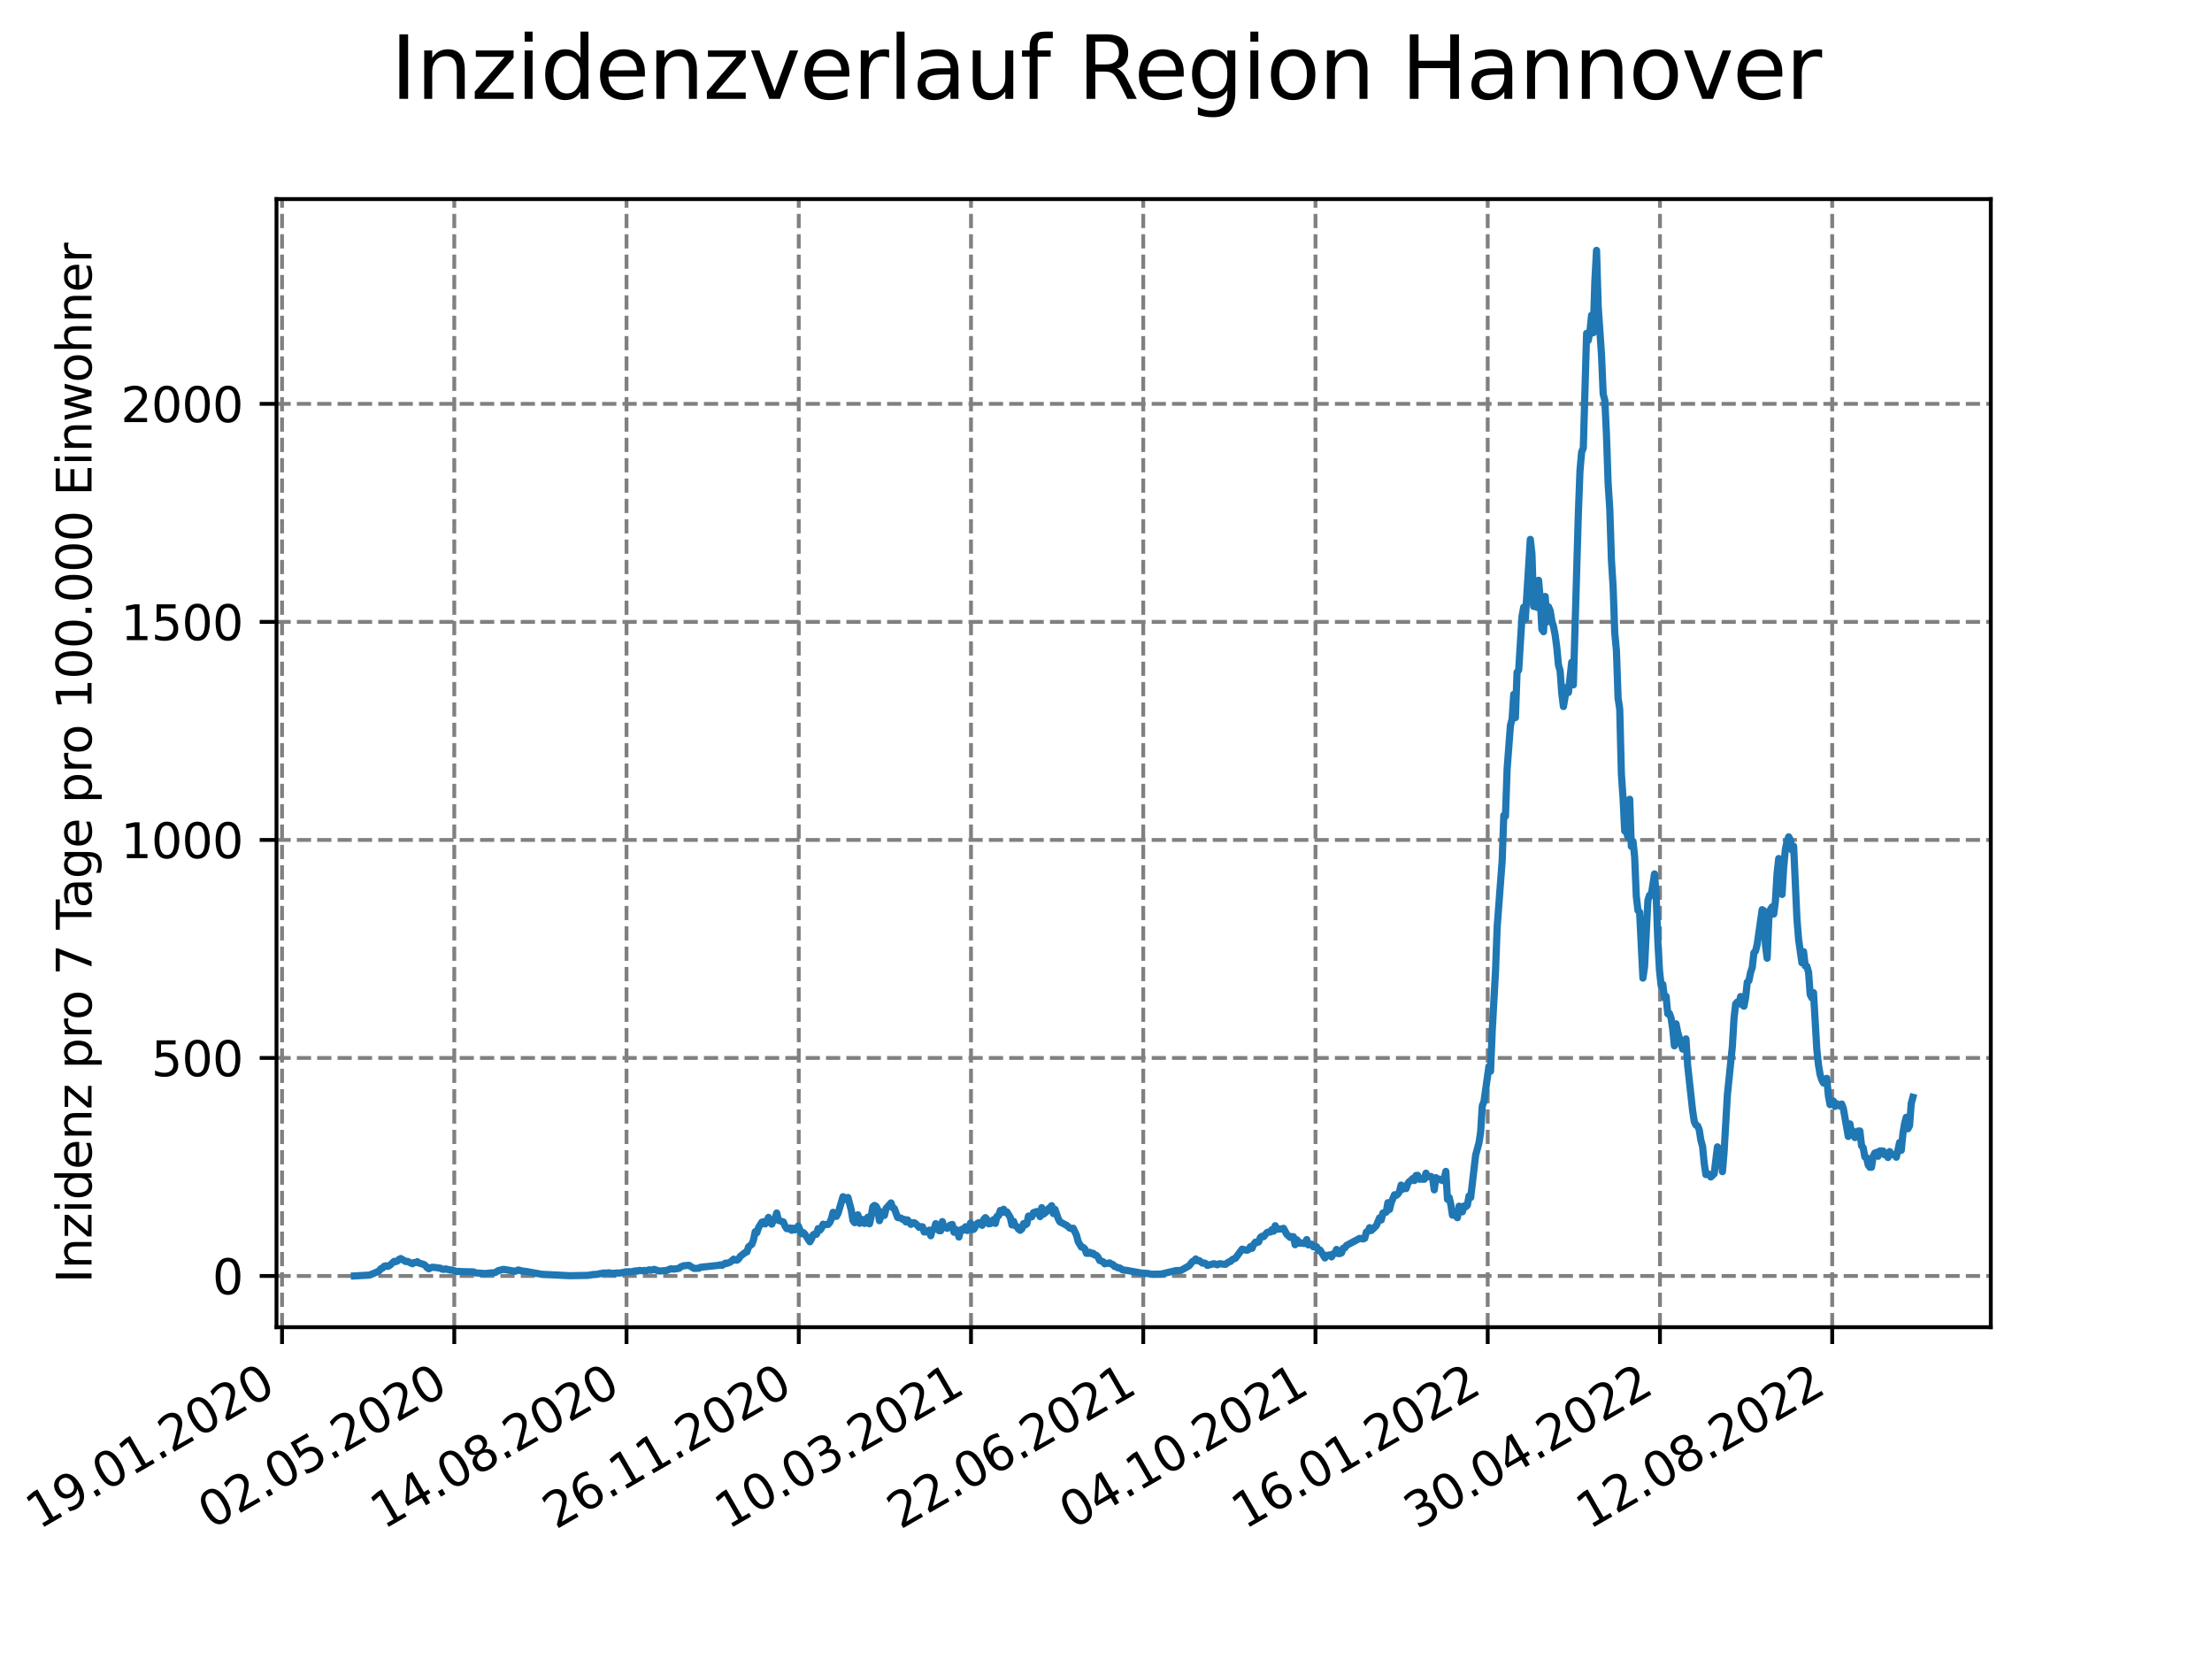 <?xml version="1.0" encoding="utf-8" standalone="no"?>
<!DOCTYPE svg PUBLIC "-//W3C//DTD SVG 1.1//EN"
  "http://www.w3.org/Graphics/SVG/1.1/DTD/svg11.dtd">
<svg xmlns:xlink="http://www.w3.org/1999/xlink" width="460.8pt" height="345.6pt" viewBox="0 0 460.8 345.6" xmlns="http://www.w3.org/2000/svg" version="1.1">
 <defs>
  <style type="text/css">*{stroke-linejoin: round; stroke-linecap: butt}</style>
 </defs>
 <g id="figure_1">
  <g id="patch_1">
   <path d="M 0 345.6 
L 460.8 345.6 
L 460.8 0 
L 0 0 
z
" style="fill: #ffffff"/>
  </g>
  <g id="axes_1">
   <g id="patch_2">
    <path d="M 57.6 276.48 
L 414.72 276.48 
L 414.72 41.472 
L 57.6 41.472 
z
" style="fill: #ffffff"/>
   </g>
   <g id="matplotlib.axis_1">
    <g id="xtick_1">
     <g id="line2d_1">
      <path d="M 58.753 276.48 
L 58.753 41.472 
" clip-path="url(#pe5b26bdd5e)" style="fill: none; stroke-dasharray: 2.96,1.28; stroke-dashoffset: 0; stroke: #808080; stroke-width: 0.8"/>
     </g>
     <g id="line2d_2">
      <defs>
       <path id="m9d32f741e9" d="M 0 0 
L 0 3.5 
" style="stroke: #000000; stroke-width: 0.8"/>
      </defs>
      <g>
       <use xlink:href="#m9d32f741e9" x="58.753" y="276.48" style="stroke: #000000; stroke-width: 0.8"/>
      </g>
     </g>
     <g id="text_1">
      <!-- 19.01.2020 -->
      <g transform="translate(8.128 318.689) rotate(-30) scale(0.1 -0.1)">
       <defs>
        <path id="DejaVuSans-31" d="M 794 531 
L 1825 531 
L 1825 4091 
L 703 3866 
L 703 4441 
L 1819 4666 
L 2450 4666 
L 2450 531 
L 3481 531 
L 3481 0 
L 794 0 
L 794 531 
z
" transform="scale(0.016)"/>
        <path id="DejaVuSans-39" d="M 703 97 
L 703 672 
Q 941 559 1184 500 
Q 1428 441 1663 441 
Q 2288 441 2617 861 
Q 2947 1281 2994 2138 
Q 2813 1869 2534 1725 
Q 2256 1581 1919 1581 
Q 1219 1581 811 2004 
Q 403 2428 403 3163 
Q 403 3881 828 4315 
Q 1253 4750 1959 4750 
Q 2769 4750 3195 4129 
Q 3622 3509 3622 2328 
Q 3622 1225 3098 567 
Q 2575 -91 1691 -91 
Q 1453 -91 1209 -44 
Q 966 3 703 97 
z
M 1959 2075 
Q 2384 2075 2632 2365 
Q 2881 2656 2881 3163 
Q 2881 3666 2632 3958 
Q 2384 4250 1959 4250 
Q 1534 4250 1286 3958 
Q 1038 3666 1038 3163 
Q 1038 2656 1286 2365 
Q 1534 2075 1959 2075 
z
" transform="scale(0.016)"/>
        <path id="DejaVuSans-2e" d="M 684 794 
L 1344 794 
L 1344 0 
L 684 0 
L 684 794 
z
" transform="scale(0.016)"/>
        <path id="DejaVuSans-30" d="M 2034 4250 
Q 1547 4250 1301 3770 
Q 1056 3291 1056 2328 
Q 1056 1369 1301 889 
Q 1547 409 2034 409 
Q 2525 409 2770 889 
Q 3016 1369 3016 2328 
Q 3016 3291 2770 3770 
Q 2525 4250 2034 4250 
z
M 2034 4750 
Q 2819 4750 3233 4129 
Q 3647 3509 3647 2328 
Q 3647 1150 3233 529 
Q 2819 -91 2034 -91 
Q 1250 -91 836 529 
Q 422 1150 422 2328 
Q 422 3509 836 4129 
Q 1250 4750 2034 4750 
z
" transform="scale(0.016)"/>
        <path id="DejaVuSans-32" d="M 1228 531 
L 3431 531 
L 3431 0 
L 469 0 
L 469 531 
Q 828 903 1448 1529 
Q 2069 2156 2228 2338 
Q 2531 2678 2651 2914 
Q 2772 3150 2772 3378 
Q 2772 3750 2511 3984 
Q 2250 4219 1831 4219 
Q 1534 4219 1204 4116 
Q 875 4013 500 3803 
L 500 4441 
Q 881 4594 1212 4672 
Q 1544 4750 1819 4750 
Q 2544 4750 2975 4387 
Q 3406 4025 3406 3419 
Q 3406 3131 3298 2873 
Q 3191 2616 2906 2266 
Q 2828 2175 2409 1742 
Q 1991 1309 1228 531 
z
" transform="scale(0.016)"/>
       </defs>
       <use xlink:href="#DejaVuSans-31"/>
       <use xlink:href="#DejaVuSans-39" x="63.623"/>
       <use xlink:href="#DejaVuSans-2e" x="127.246"/>
       <use xlink:href="#DejaVuSans-30" x="159.033"/>
       <use xlink:href="#DejaVuSans-31" x="222.656"/>
       <use xlink:href="#DejaVuSans-2e" x="286.279"/>
       <use xlink:href="#DejaVuSans-32" x="318.066"/>
       <use xlink:href="#DejaVuSans-30" x="381.689"/>
       <use xlink:href="#DejaVuSans-32" x="445.312"/>
       <use xlink:href="#DejaVuSans-30" x="508.936"/>
      </g>
     </g>
    </g>
    <g id="xtick_2">
     <g id="line2d_3">
      <path d="M 94.634 276.48 
L 94.634 41.472 
" clip-path="url(#pe5b26bdd5e)" style="fill: none; stroke-dasharray: 2.96,1.28; stroke-dashoffset: 0; stroke: #808080; stroke-width: 0.8"/>
     </g>
     <g id="line2d_4">
      <g>
       <use xlink:href="#m9d32f741e9" x="94.634" y="276.48" style="stroke: #000000; stroke-width: 0.8"/>
      </g>
     </g>
     <g id="text_2">
      <!-- 02.05.2020 -->
      <g transform="translate(44.009 318.689) rotate(-30) scale(0.1 -0.1)">
       <defs>
        <path id="DejaVuSans-35" d="M 691 4666 
L 3169 4666 
L 3169 4134 
L 1269 4134 
L 1269 2991 
Q 1406 3038 1543 3061 
Q 1681 3084 1819 3084 
Q 2600 3084 3056 2656 
Q 3513 2228 3513 1497 
Q 3513 744 3044 326 
Q 2575 -91 1722 -91 
Q 1428 -91 1123 -41 
Q 819 9 494 109 
L 494 744 
Q 775 591 1075 516 
Q 1375 441 1709 441 
Q 2250 441 2565 725 
Q 2881 1009 2881 1497 
Q 2881 1984 2565 2268 
Q 2250 2553 1709 2553 
Q 1456 2553 1204 2497 
Q 953 2441 691 2322 
L 691 4666 
z
" transform="scale(0.016)"/>
       </defs>
       <use xlink:href="#DejaVuSans-30"/>
       <use xlink:href="#DejaVuSans-32" x="63.623"/>
       <use xlink:href="#DejaVuSans-2e" x="127.246"/>
       <use xlink:href="#DejaVuSans-30" x="159.033"/>
       <use xlink:href="#DejaVuSans-35" x="222.656"/>
       <use xlink:href="#DejaVuSans-2e" x="286.279"/>
       <use xlink:href="#DejaVuSans-32" x="318.066"/>
       <use xlink:href="#DejaVuSans-30" x="381.689"/>
       <use xlink:href="#DejaVuSans-32" x="445.312"/>
       <use xlink:href="#DejaVuSans-30" x="508.936"/>
      </g>
     </g>
    </g>
    <g id="xtick_3">
     <g id="line2d_5">
      <path d="M 130.515 276.48 
L 130.515 41.472 
" clip-path="url(#pe5b26bdd5e)" style="fill: none; stroke-dasharray: 2.96,1.28; stroke-dashoffset: 0; stroke: #808080; stroke-width: 0.8"/>
     </g>
     <g id="line2d_6">
      <g>
       <use xlink:href="#m9d32f741e9" x="130.515" y="276.48" style="stroke: #000000; stroke-width: 0.8"/>
      </g>
     </g>
     <g id="text_3">
      <!-- 14.08.2020 -->
      <g transform="translate(79.89 318.689) rotate(-30) scale(0.1 -0.1)">
       <defs>
        <path id="DejaVuSans-34" d="M 2419 4116 
L 825 1625 
L 2419 1625 
L 2419 4116 
z
M 2253 4666 
L 3047 4666 
L 3047 1625 
L 3713 1625 
L 3713 1100 
L 3047 1100 
L 3047 0 
L 2419 0 
L 2419 1100 
L 313 1100 
L 313 1709 
L 2253 4666 
z
" transform="scale(0.016)"/>
        <path id="DejaVuSans-38" d="M 2034 2216 
Q 1584 2216 1326 1975 
Q 1069 1734 1069 1313 
Q 1069 891 1326 650 
Q 1584 409 2034 409 
Q 2484 409 2743 651 
Q 3003 894 3003 1313 
Q 3003 1734 2745 1975 
Q 2488 2216 2034 2216 
z
M 1403 2484 
Q 997 2584 770 2862 
Q 544 3141 544 3541 
Q 544 4100 942 4425 
Q 1341 4750 2034 4750 
Q 2731 4750 3128 4425 
Q 3525 4100 3525 3541 
Q 3525 3141 3298 2862 
Q 3072 2584 2669 2484 
Q 3125 2378 3379 2068 
Q 3634 1759 3634 1313 
Q 3634 634 3220 271 
Q 2806 -91 2034 -91 
Q 1263 -91 848 271 
Q 434 634 434 1313 
Q 434 1759 690 2068 
Q 947 2378 1403 2484 
z
M 1172 3481 
Q 1172 3119 1398 2916 
Q 1625 2713 2034 2713 
Q 2441 2713 2670 2916 
Q 2900 3119 2900 3481 
Q 2900 3844 2670 4047 
Q 2441 4250 2034 4250 
Q 1625 4250 1398 4047 
Q 1172 3844 1172 3481 
z
" transform="scale(0.016)"/>
       </defs>
       <use xlink:href="#DejaVuSans-31"/>
       <use xlink:href="#DejaVuSans-34" x="63.623"/>
       <use xlink:href="#DejaVuSans-2e" x="127.246"/>
       <use xlink:href="#DejaVuSans-30" x="159.033"/>
       <use xlink:href="#DejaVuSans-38" x="222.656"/>
       <use xlink:href="#DejaVuSans-2e" x="286.279"/>
       <use xlink:href="#DejaVuSans-32" x="318.066"/>
       <use xlink:href="#DejaVuSans-30" x="381.689"/>
       <use xlink:href="#DejaVuSans-32" x="445.312"/>
       <use xlink:href="#DejaVuSans-30" x="508.936"/>
      </g>
     </g>
    </g>
    <g id="xtick_4">
     <g id="line2d_7">
      <path d="M 166.396 276.48 
L 166.396 41.472 
" clip-path="url(#pe5b26bdd5e)" style="fill: none; stroke-dasharray: 2.96,1.28; stroke-dashoffset: 0; stroke: #808080; stroke-width: 0.8"/>
     </g>
     <g id="line2d_8">
      <g>
       <use xlink:href="#m9d32f741e9" x="166.396" y="276.48" style="stroke: #000000; stroke-width: 0.8"/>
      </g>
     </g>
     <g id="text_4">
      <!-- 26.11.2020 -->
      <g transform="translate(115.771 318.689) rotate(-30) scale(0.1 -0.1)">
       <defs>
        <path id="DejaVuSans-36" d="M 2113 2584 
Q 1688 2584 1439 2293 
Q 1191 2003 1191 1497 
Q 1191 994 1439 701 
Q 1688 409 2113 409 
Q 2538 409 2786 701 
Q 3034 994 3034 1497 
Q 3034 2003 2786 2293 
Q 2538 2584 2113 2584 
z
M 3366 4563 
L 3366 3988 
Q 3128 4100 2886 4159 
Q 2644 4219 2406 4219 
Q 1781 4219 1451 3797 
Q 1122 3375 1075 2522 
Q 1259 2794 1537 2939 
Q 1816 3084 2150 3084 
Q 2853 3084 3261 2657 
Q 3669 2231 3669 1497 
Q 3669 778 3244 343 
Q 2819 -91 2113 -91 
Q 1303 -91 875 529 
Q 447 1150 447 2328 
Q 447 3434 972 4092 
Q 1497 4750 2381 4750 
Q 2619 4750 2861 4703 
Q 3103 4656 3366 4563 
z
" transform="scale(0.016)"/>
       </defs>
       <use xlink:href="#DejaVuSans-32"/>
       <use xlink:href="#DejaVuSans-36" x="63.623"/>
       <use xlink:href="#DejaVuSans-2e" x="127.246"/>
       <use xlink:href="#DejaVuSans-31" x="159.033"/>
       <use xlink:href="#DejaVuSans-31" x="222.656"/>
       <use xlink:href="#DejaVuSans-2e" x="286.279"/>
       <use xlink:href="#DejaVuSans-32" x="318.066"/>
       <use xlink:href="#DejaVuSans-30" x="381.689"/>
       <use xlink:href="#DejaVuSans-32" x="445.312"/>
       <use xlink:href="#DejaVuSans-30" x="508.936"/>
      </g>
     </g>
    </g>
    <g id="xtick_5">
     <g id="line2d_9">
      <path d="M 202.277 276.48 
L 202.277 41.472 
" clip-path="url(#pe5b26bdd5e)" style="fill: none; stroke-dasharray: 2.96,1.28; stroke-dashoffset: 0; stroke: #808080; stroke-width: 0.8"/>
     </g>
     <g id="line2d_10">
      <g>
       <use xlink:href="#m9d32f741e9" x="202.277" y="276.48" style="stroke: #000000; stroke-width: 0.8"/>
      </g>
     </g>
     <g id="text_5">
      <!-- 10.03.2021 -->
      <g transform="translate(151.652 318.689) rotate(-30) scale(0.1 -0.1)">
       <defs>
        <path id="DejaVuSans-33" d="M 2597 2516 
Q 3050 2419 3304 2112 
Q 3559 1806 3559 1356 
Q 3559 666 3084 287 
Q 2609 -91 1734 -91 
Q 1441 -91 1130 -33 
Q 819 25 488 141 
L 488 750 
Q 750 597 1062 519 
Q 1375 441 1716 441 
Q 2309 441 2620 675 
Q 2931 909 2931 1356 
Q 2931 1769 2642 2001 
Q 2353 2234 1838 2234 
L 1294 2234 
L 1294 2753 
L 1863 2753 
Q 2328 2753 2575 2939 
Q 2822 3125 2822 3475 
Q 2822 3834 2567 4026 
Q 2313 4219 1838 4219 
Q 1578 4219 1281 4162 
Q 984 4106 628 3988 
L 628 4550 
Q 988 4650 1302 4700 
Q 1616 4750 1894 4750 
Q 2613 4750 3031 4423 
Q 3450 4097 3450 3541 
Q 3450 3153 3228 2886 
Q 3006 2619 2597 2516 
z
" transform="scale(0.016)"/>
       </defs>
       <use xlink:href="#DejaVuSans-31"/>
       <use xlink:href="#DejaVuSans-30" x="63.623"/>
       <use xlink:href="#DejaVuSans-2e" x="127.246"/>
       <use xlink:href="#DejaVuSans-30" x="159.033"/>
       <use xlink:href="#DejaVuSans-33" x="222.656"/>
       <use xlink:href="#DejaVuSans-2e" x="286.279"/>
       <use xlink:href="#DejaVuSans-32" x="318.066"/>
       <use xlink:href="#DejaVuSans-30" x="381.689"/>
       <use xlink:href="#DejaVuSans-32" x="445.312"/>
       <use xlink:href="#DejaVuSans-31" x="508.936"/>
      </g>
     </g>
    </g>
    <g id="xtick_6">
     <g id="line2d_11">
      <path d="M 238.158 276.48 
L 238.158 41.472 
" clip-path="url(#pe5b26bdd5e)" style="fill: none; stroke-dasharray: 2.96,1.28; stroke-dashoffset: 0; stroke: #808080; stroke-width: 0.8"/>
     </g>
     <g id="line2d_12">
      <g>
       <use xlink:href="#m9d32f741e9" x="238.158" y="276.48" style="stroke: #000000; stroke-width: 0.8"/>
      </g>
     </g>
     <g id="text_6">
      <!-- 22.06.2021 -->
      <g transform="translate(187.533 318.689) rotate(-30) scale(0.1 -0.1)">
       <use xlink:href="#DejaVuSans-32"/>
       <use xlink:href="#DejaVuSans-32" x="63.623"/>
       <use xlink:href="#DejaVuSans-2e" x="127.246"/>
       <use xlink:href="#DejaVuSans-30" x="159.033"/>
       <use xlink:href="#DejaVuSans-36" x="222.656"/>
       <use xlink:href="#DejaVuSans-2e" x="286.279"/>
       <use xlink:href="#DejaVuSans-32" x="318.066"/>
       <use xlink:href="#DejaVuSans-30" x="381.689"/>
       <use xlink:href="#DejaVuSans-32" x="445.312"/>
       <use xlink:href="#DejaVuSans-31" x="508.936"/>
      </g>
     </g>
    </g>
    <g id="xtick_7">
     <g id="line2d_13">
      <path d="M 274.039 276.48 
L 274.039 41.472 
" clip-path="url(#pe5b26bdd5e)" style="fill: none; stroke-dasharray: 2.96,1.28; stroke-dashoffset: 0; stroke: #808080; stroke-width: 0.8"/>
     </g>
     <g id="line2d_14">
      <g>
       <use xlink:href="#m9d32f741e9" x="274.039" y="276.48" style="stroke: #000000; stroke-width: 0.8"/>
      </g>
     </g>
     <g id="text_7">
      <!-- 04.10.2021 -->
      <g transform="translate(223.414 318.689) rotate(-30) scale(0.1 -0.1)">
       <use xlink:href="#DejaVuSans-30"/>
       <use xlink:href="#DejaVuSans-34" x="63.623"/>
       <use xlink:href="#DejaVuSans-2e" x="127.246"/>
       <use xlink:href="#DejaVuSans-31" x="159.033"/>
       <use xlink:href="#DejaVuSans-30" x="222.656"/>
       <use xlink:href="#DejaVuSans-2e" x="286.279"/>
       <use xlink:href="#DejaVuSans-32" x="318.066"/>
       <use xlink:href="#DejaVuSans-30" x="381.689"/>
       <use xlink:href="#DejaVuSans-32" x="445.312"/>
       <use xlink:href="#DejaVuSans-31" x="508.936"/>
      </g>
     </g>
    </g>
    <g id="xtick_8">
     <g id="line2d_15">
      <path d="M 309.92 276.48 
L 309.92 41.472 
" clip-path="url(#pe5b26bdd5e)" style="fill: none; stroke-dasharray: 2.96,1.28; stroke-dashoffset: 0; stroke: #808080; stroke-width: 0.8"/>
     </g>
     <g id="line2d_16">
      <g>
       <use xlink:href="#m9d32f741e9" x="309.92" y="276.48" style="stroke: #000000; stroke-width: 0.8"/>
      </g>
     </g>
     <g id="text_8">
      <!-- 16.01.2022 -->
      <g transform="translate(259.295 318.689) rotate(-30) scale(0.1 -0.1)">
       <use xlink:href="#DejaVuSans-31"/>
       <use xlink:href="#DejaVuSans-36" x="63.623"/>
       <use xlink:href="#DejaVuSans-2e" x="127.246"/>
       <use xlink:href="#DejaVuSans-30" x="159.033"/>
       <use xlink:href="#DejaVuSans-31" x="222.656"/>
       <use xlink:href="#DejaVuSans-2e" x="286.279"/>
       <use xlink:href="#DejaVuSans-32" x="318.066"/>
       <use xlink:href="#DejaVuSans-30" x="381.689"/>
       <use xlink:href="#DejaVuSans-32" x="445.312"/>
       <use xlink:href="#DejaVuSans-32" x="508.936"/>
      </g>
     </g>
    </g>
    <g id="xtick_9">
     <g id="line2d_17">
      <path d="M 345.801 276.48 
L 345.801 41.472 
" clip-path="url(#pe5b26bdd5e)" style="fill: none; stroke-dasharray: 2.96,1.28; stroke-dashoffset: 0; stroke: #808080; stroke-width: 0.8"/>
     </g>
     <g id="line2d_18">
      <g>
       <use xlink:href="#m9d32f741e9" x="345.801" y="276.48" style="stroke: #000000; stroke-width: 0.8"/>
      </g>
     </g>
     <g id="text_9">
      <!-- 30.04.2022 -->
      <g transform="translate(295.176 318.689) rotate(-30) scale(0.1 -0.1)">
       <use xlink:href="#DejaVuSans-33"/>
       <use xlink:href="#DejaVuSans-30" x="63.623"/>
       <use xlink:href="#DejaVuSans-2e" x="127.246"/>
       <use xlink:href="#DejaVuSans-30" x="159.033"/>
       <use xlink:href="#DejaVuSans-34" x="222.656"/>
       <use xlink:href="#DejaVuSans-2e" x="286.279"/>
       <use xlink:href="#DejaVuSans-32" x="318.066"/>
       <use xlink:href="#DejaVuSans-30" x="381.689"/>
       <use xlink:href="#DejaVuSans-32" x="445.312"/>
       <use xlink:href="#DejaVuSans-32" x="508.936"/>
      </g>
     </g>
    </g>
    <g id="xtick_10">
     <g id="line2d_19">
      <path d="M 381.682 276.48 
L 381.682 41.472 
" clip-path="url(#pe5b26bdd5e)" style="fill: none; stroke-dasharray: 2.96,1.28; stroke-dashoffset: 0; stroke: #808080; stroke-width: 0.8"/>
     </g>
     <g id="line2d_20">
      <g>
       <use xlink:href="#m9d32f741e9" x="381.682" y="276.48" style="stroke: #000000; stroke-width: 0.8"/>
      </g>
     </g>
     <g id="text_10">
      <!-- 12.08.2022 -->
      <g transform="translate(331.057 318.689) rotate(-30) scale(0.1 -0.1)">
       <use xlink:href="#DejaVuSans-31"/>
       <use xlink:href="#DejaVuSans-32" x="63.623"/>
       <use xlink:href="#DejaVuSans-2e" x="127.246"/>
       <use xlink:href="#DejaVuSans-30" x="159.033"/>
       <use xlink:href="#DejaVuSans-38" x="222.656"/>
       <use xlink:href="#DejaVuSans-2e" x="286.279"/>
       <use xlink:href="#DejaVuSans-32" x="318.066"/>
       <use xlink:href="#DejaVuSans-30" x="381.689"/>
       <use xlink:href="#DejaVuSans-32" x="445.312"/>
       <use xlink:href="#DejaVuSans-32" x="508.936"/>
      </g>
     </g>
    </g>
   </g>
   <g id="matplotlib.axis_2">
    <g id="ytick_1">
     <g id="line2d_21">
      <path d="M 57.6 265.806 
L 414.72 265.806 
" clip-path="url(#pe5b26bdd5e)" style="fill: none; stroke-dasharray: 2.96,1.28; stroke-dashoffset: 0; stroke: #808080; stroke-width: 0.8"/>
     </g>
     <g id="line2d_22">
      <defs>
       <path id="madd823920d" d="M 0 0 
L -3.5 0 
" style="stroke: #000000; stroke-width: 0.8"/>
      </defs>
      <g>
       <use xlink:href="#madd823920d" x="57.6" y="265.806" style="stroke: #000000; stroke-width: 0.8"/>
      </g>
     </g>
     <g id="text_11">
      <!-- 0 -->
      <g transform="translate(44.237 269.605) scale(0.1 -0.1)">
       <use xlink:href="#DejaVuSans-30"/>
      </g>
     </g>
    </g>
    <g id="ytick_2">
     <g id="line2d_23">
      <path d="M 57.6 220.388 
L 414.72 220.388 
" clip-path="url(#pe5b26bdd5e)" style="fill: none; stroke-dasharray: 2.96,1.28; stroke-dashoffset: 0; stroke: #808080; stroke-width: 0.8"/>
     </g>
     <g id="line2d_24">
      <g>
       <use xlink:href="#madd823920d" x="57.6" y="220.388" style="stroke: #000000; stroke-width: 0.8"/>
      </g>
     </g>
     <g id="text_12">
      <!-- 500 -->
      <g transform="translate(31.512 224.187) scale(0.1 -0.1)">
       <use xlink:href="#DejaVuSans-35"/>
       <use xlink:href="#DejaVuSans-30" x="63.623"/>
       <use xlink:href="#DejaVuSans-30" x="127.246"/>
      </g>
     </g>
    </g>
    <g id="ytick_3">
     <g id="line2d_25">
      <path d="M 57.6 174.97 
L 414.72 174.97 
" clip-path="url(#pe5b26bdd5e)" style="fill: none; stroke-dasharray: 2.96,1.28; stroke-dashoffset: 0; stroke: #808080; stroke-width: 0.8"/>
     </g>
     <g id="line2d_26">
      <g>
       <use xlink:href="#madd823920d" x="57.6" y="174.97" style="stroke: #000000; stroke-width: 0.8"/>
      </g>
     </g>
     <g id="text_13">
      <!-- 1000 -->
      <g transform="translate(25.15 178.769) scale(0.1 -0.1)">
       <use xlink:href="#DejaVuSans-31"/>
       <use xlink:href="#DejaVuSans-30" x="63.623"/>
       <use xlink:href="#DejaVuSans-30" x="127.246"/>
       <use xlink:href="#DejaVuSans-30" x="190.869"/>
      </g>
     </g>
    </g>
    <g id="ytick_4">
     <g id="line2d_27">
      <path d="M 57.6 129.552 
L 414.72 129.552 
" clip-path="url(#pe5b26bdd5e)" style="fill: none; stroke-dasharray: 2.96,1.28; stroke-dashoffset: 0; stroke: #808080; stroke-width: 0.8"/>
     </g>
     <g id="line2d_28">
      <g>
       <use xlink:href="#madd823920d" x="57.6" y="129.552" style="stroke: #000000; stroke-width: 0.8"/>
      </g>
     </g>
     <g id="text_14">
      <!-- 1500 -->
      <g transform="translate(25.15 133.351) scale(0.1 -0.1)">
       <use xlink:href="#DejaVuSans-31"/>
       <use xlink:href="#DejaVuSans-35" x="63.623"/>
       <use xlink:href="#DejaVuSans-30" x="127.246"/>
       <use xlink:href="#DejaVuSans-30" x="190.869"/>
      </g>
     </g>
    </g>
    <g id="ytick_5">
     <g id="line2d_29">
      <path d="M 57.6 84.134 
L 414.72 84.134 
" clip-path="url(#pe5b26bdd5e)" style="fill: none; stroke-dasharray: 2.96,1.28; stroke-dashoffset: 0; stroke: #808080; stroke-width: 0.8"/>
     </g>
     <g id="line2d_30">
      <g>
       <use xlink:href="#madd823920d" x="57.6" y="84.134" style="stroke: #000000; stroke-width: 0.8"/>
      </g>
     </g>
     <g id="text_15">
      <!-- 2000 -->
      <g transform="translate(25.15 87.933) scale(0.1 -0.1)">
       <use xlink:href="#DejaVuSans-32"/>
       <use xlink:href="#DejaVuSans-30" x="63.623"/>
       <use xlink:href="#DejaVuSans-30" x="127.246"/>
       <use xlink:href="#DejaVuSans-30" x="190.869"/>
      </g>
     </g>
    </g>
    <g id="text_16">
     <!-- Inzidenz pro 7 Tage pro 100.000 Einwohner -->
     <g transform="translate(19.07 267.301) rotate(-90) scale(0.1 -0.1)">
      <defs>
       <path id="DejaVuSans-49" d="M 628 4666 
L 1259 4666 
L 1259 0 
L 628 0 
L 628 4666 
z
" transform="scale(0.016)"/>
       <path id="DejaVuSans-6e" d="M 3513 2113 
L 3513 0 
L 2938 0 
L 2938 2094 
Q 2938 2591 2744 2837 
Q 2550 3084 2163 3084 
Q 1697 3084 1428 2787 
Q 1159 2491 1159 1978 
L 1159 0 
L 581 0 
L 581 3500 
L 1159 3500 
L 1159 2956 
Q 1366 3272 1645 3428 
Q 1925 3584 2291 3584 
Q 2894 3584 3203 3211 
Q 3513 2838 3513 2113 
z
" transform="scale(0.016)"/>
       <path id="DejaVuSans-7a" d="M 353 3500 
L 3084 3500 
L 3084 2975 
L 922 459 
L 3084 459 
L 3084 0 
L 275 0 
L 275 525 
L 2438 3041 
L 353 3041 
L 353 3500 
z
" transform="scale(0.016)"/>
       <path id="DejaVuSans-69" d="M 603 3500 
L 1178 3500 
L 1178 0 
L 603 0 
L 603 3500 
z
M 603 4863 
L 1178 4863 
L 1178 4134 
L 603 4134 
L 603 4863 
z
" transform="scale(0.016)"/>
       <path id="DejaVuSans-64" d="M 2906 2969 
L 2906 4863 
L 3481 4863 
L 3481 0 
L 2906 0 
L 2906 525 
Q 2725 213 2448 61 
Q 2172 -91 1784 -91 
Q 1150 -91 751 415 
Q 353 922 353 1747 
Q 353 2572 751 3078 
Q 1150 3584 1784 3584 
Q 2172 3584 2448 3432 
Q 2725 3281 2906 2969 
z
M 947 1747 
Q 947 1113 1208 752 
Q 1469 391 1925 391 
Q 2381 391 2643 752 
Q 2906 1113 2906 1747 
Q 2906 2381 2643 2742 
Q 2381 3103 1925 3103 
Q 1469 3103 1208 2742 
Q 947 2381 947 1747 
z
" transform="scale(0.016)"/>
       <path id="DejaVuSans-65" d="M 3597 1894 
L 3597 1613 
L 953 1613 
Q 991 1019 1311 708 
Q 1631 397 2203 397 
Q 2534 397 2845 478 
Q 3156 559 3463 722 
L 3463 178 
Q 3153 47 2828 -22 
Q 2503 -91 2169 -91 
Q 1331 -91 842 396 
Q 353 884 353 1716 
Q 353 2575 817 3079 
Q 1281 3584 2069 3584 
Q 2775 3584 3186 3129 
Q 3597 2675 3597 1894 
z
M 3022 2063 
Q 3016 2534 2758 2815 
Q 2500 3097 2075 3097 
Q 1594 3097 1305 2825 
Q 1016 2553 972 2059 
L 3022 2063 
z
" transform="scale(0.016)"/>
       <path id="DejaVuSans-20" transform="scale(0.016)"/>
       <path id="DejaVuSans-70" d="M 1159 525 
L 1159 -1331 
L 581 -1331 
L 581 3500 
L 1159 3500 
L 1159 2969 
Q 1341 3281 1617 3432 
Q 1894 3584 2278 3584 
Q 2916 3584 3314 3078 
Q 3713 2572 3713 1747 
Q 3713 922 3314 415 
Q 2916 -91 2278 -91 
Q 1894 -91 1617 61 
Q 1341 213 1159 525 
z
M 3116 1747 
Q 3116 2381 2855 2742 
Q 2594 3103 2138 3103 
Q 1681 3103 1420 2742 
Q 1159 2381 1159 1747 
Q 1159 1113 1420 752 
Q 1681 391 2138 391 
Q 2594 391 2855 752 
Q 3116 1113 3116 1747 
z
" transform="scale(0.016)"/>
       <path id="DejaVuSans-72" d="M 2631 2963 
Q 2534 3019 2420 3045 
Q 2306 3072 2169 3072 
Q 1681 3072 1420 2755 
Q 1159 2438 1159 1844 
L 1159 0 
L 581 0 
L 581 3500 
L 1159 3500 
L 1159 2956 
Q 1341 3275 1631 3429 
Q 1922 3584 2338 3584 
Q 2397 3584 2469 3576 
Q 2541 3569 2628 3553 
L 2631 2963 
z
" transform="scale(0.016)"/>
       <path id="DejaVuSans-6f" d="M 1959 3097 
Q 1497 3097 1228 2736 
Q 959 2375 959 1747 
Q 959 1119 1226 758 
Q 1494 397 1959 397 
Q 2419 397 2687 759 
Q 2956 1122 2956 1747 
Q 2956 2369 2687 2733 
Q 2419 3097 1959 3097 
z
M 1959 3584 
Q 2709 3584 3137 3096 
Q 3566 2609 3566 1747 
Q 3566 888 3137 398 
Q 2709 -91 1959 -91 
Q 1206 -91 779 398 
Q 353 888 353 1747 
Q 353 2609 779 3096 
Q 1206 3584 1959 3584 
z
" transform="scale(0.016)"/>
       <path id="DejaVuSans-37" d="M 525 4666 
L 3525 4666 
L 3525 4397 
L 1831 0 
L 1172 0 
L 2766 4134 
L 525 4134 
L 525 4666 
z
" transform="scale(0.016)"/>
       <path id="DejaVuSans-54" d="M -19 4666 
L 3928 4666 
L 3928 4134 
L 2272 4134 
L 2272 0 
L 1638 0 
L 1638 4134 
L -19 4134 
L -19 4666 
z
" transform="scale(0.016)"/>
       <path id="DejaVuSans-61" d="M 2194 1759 
Q 1497 1759 1228 1600 
Q 959 1441 959 1056 
Q 959 750 1161 570 
Q 1363 391 1709 391 
Q 2188 391 2477 730 
Q 2766 1069 2766 1631 
L 2766 1759 
L 2194 1759 
z
M 3341 1997 
L 3341 0 
L 2766 0 
L 2766 531 
Q 2569 213 2275 61 
Q 1981 -91 1556 -91 
Q 1019 -91 701 211 
Q 384 513 384 1019 
Q 384 1609 779 1909 
Q 1175 2209 1959 2209 
L 2766 2209 
L 2766 2266 
Q 2766 2663 2505 2880 
Q 2244 3097 1772 3097 
Q 1472 3097 1187 3025 
Q 903 2953 641 2809 
L 641 3341 
Q 956 3463 1253 3523 
Q 1550 3584 1831 3584 
Q 2591 3584 2966 3190 
Q 3341 2797 3341 1997 
z
" transform="scale(0.016)"/>
       <path id="DejaVuSans-67" d="M 2906 1791 
Q 2906 2416 2648 2759 
Q 2391 3103 1925 3103 
Q 1463 3103 1205 2759 
Q 947 2416 947 1791 
Q 947 1169 1205 825 
Q 1463 481 1925 481 
Q 2391 481 2648 825 
Q 2906 1169 2906 1791 
z
M 3481 434 
Q 3481 -459 3084 -895 
Q 2688 -1331 1869 -1331 
Q 1566 -1331 1297 -1286 
Q 1028 -1241 775 -1147 
L 775 -588 
Q 1028 -725 1275 -790 
Q 1522 -856 1778 -856 
Q 2344 -856 2625 -561 
Q 2906 -266 2906 331 
L 2906 616 
Q 2728 306 2450 153 
Q 2172 0 1784 0 
Q 1141 0 747 490 
Q 353 981 353 1791 
Q 353 2603 747 3093 
Q 1141 3584 1784 3584 
Q 2172 3584 2450 3431 
Q 2728 3278 2906 2969 
L 2906 3500 
L 3481 3500 
L 3481 434 
z
" transform="scale(0.016)"/>
       <path id="DejaVuSans-45" d="M 628 4666 
L 3578 4666 
L 3578 4134 
L 1259 4134 
L 1259 2753 
L 3481 2753 
L 3481 2222 
L 1259 2222 
L 1259 531 
L 3634 531 
L 3634 0 
L 628 0 
L 628 4666 
z
" transform="scale(0.016)"/>
       <path id="DejaVuSans-77" d="M 269 3500 
L 844 3500 
L 1563 769 
L 2278 3500 
L 2956 3500 
L 3675 769 
L 4391 3500 
L 4966 3500 
L 4050 0 
L 3372 0 
L 2619 2869 
L 1863 0 
L 1184 0 
L 269 3500 
z
" transform="scale(0.016)"/>
       <path id="DejaVuSans-68" d="M 3513 2113 
L 3513 0 
L 2938 0 
L 2938 2094 
Q 2938 2591 2744 2837 
Q 2550 3084 2163 3084 
Q 1697 3084 1428 2787 
Q 1159 2491 1159 1978 
L 1159 0 
L 581 0 
L 581 4863 
L 1159 4863 
L 1159 2956 
Q 1366 3272 1645 3428 
Q 1925 3584 2291 3584 
Q 2894 3584 3203 3211 
Q 3513 2838 3513 2113 
z
" transform="scale(0.016)"/>
      </defs>
      <use xlink:href="#DejaVuSans-49"/>
      <use xlink:href="#DejaVuSans-6e" x="29.492"/>
      <use xlink:href="#DejaVuSans-7a" x="92.871"/>
      <use xlink:href="#DejaVuSans-69" x="145.361"/>
      <use xlink:href="#DejaVuSans-64" x="173.145"/>
      <use xlink:href="#DejaVuSans-65" x="236.621"/>
      <use xlink:href="#DejaVuSans-6e" x="298.145"/>
      <use xlink:href="#DejaVuSans-7a" x="361.523"/>
      <use xlink:href="#DejaVuSans-20" x="414.014"/>
      <use xlink:href="#DejaVuSans-70" x="445.801"/>
      <use xlink:href="#DejaVuSans-72" x="509.277"/>
      <use xlink:href="#DejaVuSans-6f" x="548.141"/>
      <use xlink:href="#DejaVuSans-20" x="609.322"/>
      <use xlink:href="#DejaVuSans-37" x="641.109"/>
      <use xlink:href="#DejaVuSans-20" x="704.732"/>
      <use xlink:href="#DejaVuSans-54" x="736.52"/>
      <use xlink:href="#DejaVuSans-61" x="781.104"/>
      <use xlink:href="#DejaVuSans-67" x="842.383"/>
      <use xlink:href="#DejaVuSans-65" x="905.859"/>
      <use xlink:href="#DejaVuSans-20" x="967.383"/>
      <use xlink:href="#DejaVuSans-70" x="999.17"/>
      <use xlink:href="#DejaVuSans-72" x="1062.646"/>
      <use xlink:href="#DejaVuSans-6f" x="1101.51"/>
      <use xlink:href="#DejaVuSans-20" x="1162.691"/>
      <use xlink:href="#DejaVuSans-31" x="1194.479"/>
      <use xlink:href="#DejaVuSans-30" x="1258.102"/>
      <use xlink:href="#DejaVuSans-30" x="1321.725"/>
      <use xlink:href="#DejaVuSans-2e" x="1385.348"/>
      <use xlink:href="#DejaVuSans-30" x="1417.135"/>
      <use xlink:href="#DejaVuSans-30" x="1480.758"/>
      <use xlink:href="#DejaVuSans-30" x="1544.381"/>
      <use xlink:href="#DejaVuSans-20" x="1608.004"/>
      <use xlink:href="#DejaVuSans-45" x="1639.791"/>
      <use xlink:href="#DejaVuSans-69" x="1702.975"/>
      <use xlink:href="#DejaVuSans-6e" x="1730.758"/>
      <use xlink:href="#DejaVuSans-77" x="1794.137"/>
      <use xlink:href="#DejaVuSans-6f" x="1875.924"/>
      <use xlink:href="#DejaVuSans-68" x="1937.105"/>
      <use xlink:href="#DejaVuSans-6e" x="2000.484"/>
      <use xlink:href="#DejaVuSans-65" x="2063.863"/>
      <use xlink:href="#DejaVuSans-72" x="2125.387"/>
     </g>
    </g>
   </g>
   <g id="line2d_31">
    <path d="M 73.833 265.798 
L 76.938 265.625 
L 77.628 265.366 
L 78.663 264.919 
L 79.008 264.714 
L 79.353 264.283 
L 79.698 264.165 
L 80.043 263.788 
L 80.388 263.694 
L 80.733 263.812 
L 81.078 263.694 
L 82.113 262.76 
L 82.458 262.823 
L 82.803 262.681 
L 83.148 262.336 
L 83.493 262.179 
L 84.528 262.807 
L 84.873 262.76 
L 85.908 263.262 
L 86.253 263.011 
L 86.598 263.011 
L 86.943 262.838 
L 87.288 263.113 
L 88.323 263.419 
L 88.668 263.694 
L 89.013 264.126 
L 89.358 264.314 
L 89.703 264.086 
L 90.048 264 
L 90.738 264.047 
L 91.773 264.196 
L 92.118 264.393 
L 92.463 264.432 
L 92.808 264.338 
L 93.843 264.581 
L 94.188 264.557 
L 95.223 264.903 
L 95.568 264.848 
L 96.258 264.903 
L 98.673 264.958 
L 99.018 265.162 
L 101.089 265.303 
L 102.124 265.186 
L 102.814 265.154 
L 103.159 265.091 
L 103.849 264.683 
L 104.884 264.424 
L 107.299 264.832 
L 107.989 264.557 
L 108.679 264.754 
L 109.714 264.887 
L 112.819 265.452 
L 118.684 265.751 
L 122.479 265.68 
L 123.514 265.507 
L 124.549 265.445 
L 124.894 265.319 
L 125.239 265.327 
L 125.584 265.201 
L 126.274 265.201 
L 126.964 265.146 
L 127.309 265.288 
L 127.654 265.225 
L 127.999 265.311 
L 128.344 265.178 
L 129.034 265.209 
L 130.069 265.028 
L 130.414 264.926 
L 130.759 264.981 
L 131.104 264.903 
L 131.449 264.974 
L 132.484 264.73 
L 132.829 264.785 
L 133.174 264.652 
L 133.864 264.73 
L 134.21 264.652 
L 134.555 264.738 
L 135.245 264.526 
L 135.59 264.612 
L 136.28 264.432 
L 137.315 264.785 
L 138.35 264.699 
L 138.695 264.722 
L 139.73 264.314 
L 140.42 264.377 
L 141.455 264.22 
L 141.8 263.906 
L 142.49 263.663 
L 143.525 263.592 
L 144.56 264.236 
L 145.25 264.212 
L 145.595 264.204 
L 145.94 263.992 
L 149.735 263.592 
L 150.08 263.482 
L 150.425 263.608 
L 151.115 263.129 
L 151.46 263.184 
L 152.15 262.909 
L 152.84 262.304 
L 153.185 262.501 
L 153.53 262.524 
L 153.875 262.25 
L 154.22 261.708 
L 155.255 260.907 
L 155.6 260.782 
L 155.945 259.737 
L 156.635 259.188 
L 156.98 258.238 
L 157.325 256.582 
L 157.67 256.786 
L 158.015 255.726 
L 158.705 254.611 
L 159.05 254.494 
L 159.395 254.965 
L 159.74 254.431 
L 160.085 253.606 
L 160.43 254.651 
L 160.775 255.012 
L 161.12 254.203 
L 161.465 253.85 
L 161.81 252.688 
L 162.155 254.219 
L 163.19 254.556 
L 163.535 255.404 
L 163.88 255.938 
L 164.225 255.993 
L 164.57 255.804 
L 164.915 256.299 
L 165.26 255.852 
L 165.605 256.197 
L 165.95 255.961 
L 166.295 255.381 
L 166.985 257.021 
L 167.33 256.762 
L 167.675 257.092 
L 168.711 258.686 
L 169.056 258.073 
L 169.401 257.233 
L 169.746 257.029 
L 170.091 257.123 
L 170.436 255.938 
L 170.781 256.299 
L 171.126 255.875 
L 171.471 255.019 
L 171.816 255.129 
L 172.506 255.067 
L 172.851 254.666 
L 173.196 253.913 
L 173.541 252.547 
L 173.886 253.206 
L 174.231 253.394 
L 174.576 252.759 
L 175.611 249.297 
L 175.956 249.462 
L 176.301 249.909 
L 176.646 249.454 
L 177.336 252.076 
L 177.681 254.219 
L 178.026 254.698 
L 178.371 254.399 
L 178.716 253.065 
L 179.061 254.847 
L 179.406 253.991 
L 179.751 254.062 
L 180.096 254.862 
L 180.441 254.768 
L 180.786 253.559 
L 181.131 254.941 
L 181.476 253.465 
L 181.821 251.401 
L 182.166 251.11 
L 182.511 251.306 
L 182.856 251.958 
L 183.201 254.289 
L 183.891 252.452 
L 184.236 253.198 
L 184.581 251.754 
L 185.616 250.584 
L 185.961 251.597 
L 186.306 251.754 
L 186.996 253.63 
L 187.686 253.748 
L 188.031 254.015 
L 188.376 254.022 
L 188.721 254.548 
L 189.066 254.125 
L 189.756 255.059 
L 190.101 254.729 
L 190.446 254.713 
L 190.791 254.933 
L 191.481 255.687 
L 191.826 255.538 
L 192.171 255.561 
L 192.516 256.644 
L 193.206 256.613 
L 193.551 256.26 
L 193.896 257.429 
L 194.241 256.189 
L 194.586 256.111 
L 194.931 254.91 
L 195.276 255.812 
L 195.621 256.378 
L 195.966 256.378 
L 196.311 254.478 
L 196.656 255.75 
L 197.001 255.64 
L 197.346 255.883 
L 197.691 255.42 
L 198.036 255.161 
L 198.381 255.082 
L 198.726 256.699 
L 199.071 256.087 
L 199.416 256.385 
L 199.761 257.696 
L 200.106 256.228 
L 200.451 256.056 
L 200.796 256.244 
L 201.141 255.553 
L 201.486 256.338 
L 201.831 255.867 
L 202.177 254.776 
L 202.522 256.158 
L 202.867 256.079 
L 203.557 254.894 
L 203.902 254.705 
L 204.247 254.91 
L 204.592 255.263 
L 204.937 254.03 
L 205.282 253.654 
L 205.627 254.054 
L 205.972 254.957 
L 206.317 254.894 
L 206.662 254.651 
L 207.007 254.046 
L 207.352 254.855 
L 207.697 253.379 
L 208.042 253.237 
L 208.387 252.154 
L 208.732 252.57 
L 209.077 251.911 
L 209.422 252.57 
L 209.767 252.468 
L 210.457 253.599 
L 210.802 255.169 
L 211.147 254.423 
L 211.492 255.349 
L 211.837 255.514 
L 212.182 256.048 
L 212.527 256.291 
L 212.872 255.993 
L 213.217 254.902 
L 213.562 255.192 
L 213.907 254.941 
L 214.252 253.324 
L 214.942 253.489 
L 215.287 252.609 
L 215.977 252.382 
L 216.322 252.759 
L 216.667 253.442 
L 217.012 251.581 
L 217.357 252.939 
L 218.047 252.382 
L 218.392 251.801 
L 218.737 251.565 
L 219.082 251.165 
L 219.427 252.806 
L 219.772 251.926 
L 220.462 253.897 
L 220.807 254.541 
L 222.187 255.255 
L 222.877 255.844 
L 223.222 255.961 
L 223.567 255.859 
L 224.257 257.312 
L 224.602 258.662 
L 225.292 259.8 
L 225.637 259.847 
L 225.982 260.146 
L 226.327 261.08 
L 226.672 261.103 
L 227.017 260.868 
L 227.362 261.166 
L 227.707 261.08 
L 228.052 261.449 
L 228.397 261.504 
L 228.742 261.896 
L 229.087 262.587 
L 229.777 262.83 
L 230.122 263.27 
L 231.157 263.082 
L 231.502 263.333 
L 231.847 263.427 
L 232.192 263.835 
L 232.537 263.898 
L 232.882 264.126 
L 233.227 264.126 
L 233.917 264.565 
L 234.607 264.628 
L 237.713 265.186 
L 239.093 265.288 
L 239.783 265.445 
L 241.853 265.421 
L 243.923 264.934 
L 244.958 264.691 
L 245.993 264.66 
L 247.718 263.686 
L 248.408 262.807 
L 248.753 262.666 
L 249.098 262.265 
L 249.443 262.634 
L 249.788 262.587 
L 250.478 263.129 
L 250.823 263.089 
L 251.168 263.215 
L 251.513 263.608 
L 252.893 263.246 
L 253.583 263.482 
L 253.928 263.278 
L 254.273 263.262 
L 254.963 263.372 
L 255.308 263.372 
L 255.998 262.862 
L 256.343 262.783 
L 256.688 262.407 
L 257.378 262.1 
L 258.758 260.216 
L 259.448 260.405 
L 259.793 260.444 
L 260.138 260.287 
L 260.483 259.698 
L 260.828 260.044 
L 261.173 259.227 
L 261.518 258.764 
L 261.863 258.85 
L 262.208 258.717 
L 262.553 257.798 
L 262.898 257.539 
L 263.243 257.618 
L 263.933 256.77 
L 264.278 256.637 
L 264.623 256.668 
L 264.968 256.142 
L 265.313 256.48 
L 265.658 255.341 
L 266.003 256.079 
L 267.038 255.993 
L 267.383 255.883 
L 268.073 257.155 
L 268.763 257.775 
L 269.108 257.594 
L 269.453 257.641 
L 269.798 259.298 
L 270.143 258.254 
L 270.834 259.007 
L 271.179 258.913 
L 271.524 259.039 
L 271.869 259.031 
L 272.214 258.222 
L 272.559 259.329 
L 273.249 259.196 
L 273.594 259.73 
L 274.284 259.73 
L 274.629 260.515 
L 274.974 260.389 
L 276.009 262.053 
L 276.354 261.504 
L 276.699 261.527 
L 277.044 261.402 
L 277.389 261.833 
L 277.734 261.198 
L 278.079 261.103 
L 278.424 260.279 
L 278.769 261.15 
L 279.114 261.143 
L 279.459 260.993 
L 279.804 260.036 
L 280.149 259.957 
L 280.494 259.455 
L 283.254 257.971 
L 283.944 258.105 
L 284.289 257.971 
L 284.634 256.66 
L 284.979 256.503 
L 285.324 255.742 
L 285.669 256.338 
L 286.704 255.341 
L 287.394 253.693 
L 287.739 254.148 
L 288.084 252.688 
L 288.774 252.515 
L 289.119 250.545 
L 289.464 251.958 
L 289.809 250.529 
L 290.499 248.888 
L 290.844 249.022 
L 291.189 248.763 
L 291.534 248.237 
L 291.879 246.871 
L 292.224 247.727 
L 292.569 247.366 
L 292.914 247.601 
L 293.259 246.573 
L 293.604 246.125 
L 293.949 245.905 
L 294.294 245.513 
L 294.639 245.929 
L 294.984 244.877 
L 295.329 244.846 
L 295.674 245.646 
L 296.709 245.654 
L 297.054 244.39 
L 297.399 245.16 
L 298.089 245.081 
L 298.434 245.395 
L 298.779 247.868 
L 299.124 245.324 
L 299.469 245.795 
L 299.814 245.623 
L 300.504 245.937 
L 300.849 245.591 
L 301.194 244.029 
L 301.539 249.838 
L 301.884 249.462 
L 302.229 250.898 
L 302.574 253.135 
L 302.919 252.876 
L 303.609 253.677 
L 303.954 251.267 
L 304.3 252.013 
L 304.645 252.445 
L 304.99 251.22 
L 305.335 251.393 
L 305.68 251.063 
L 306.025 249.132 
L 306.37 249.462 
L 307.405 240.638 
L 308.095 238.087 
L 308.44 235.881 
L 308.785 230.354 
L 309.13 229.514 
L 310.165 222.166 
L 310.51 223.155 
L 310.855 214.756 
L 311.545 202.282 
L 311.89 193.05 
L 312.925 179.375 
L 313.27 169.86 
L 313.615 170.041 
L 313.96 160.22 
L 314.65 151.098 
L 314.995 149.827 
L 315.34 144.638 
L 315.685 149.497 
L 316.03 140.077 
L 316.375 139.558 
L 317.065 128.38 
L 317.41 126.488 
L 317.755 128.953 
L 318.79 112.365 
L 319.135 115.396 
L 319.48 126.331 
L 319.825 122.524 
L 320.17 126.519 
L 320.515 120.883 
L 320.86 124.753 
L 321.205 131.104 
L 321.55 131.591 
L 321.895 124.258 
L 322.24 129.565 
L 322.585 126.425 
L 322.93 127.218 
L 323.275 129.345 
L 323.62 130.507 
L 323.965 132.281 
L 324.31 134.872 
L 324.655 138.522 
L 325 139.755 
L 325.345 144.433 
L 325.69 147.181 
L 326.38 143.193 
L 326.725 144.269 
L 327.415 137.965 
L 327.76 142.667 
L 328.795 107.114 
L 329.14 98.047 
L 329.485 94.145 
L 329.83 93.344 
L 330.52 69.448 
L 330.865 70.908 
L 331.21 69.095 
L 331.555 65.664 
L 331.9 69.33 
L 332.245 58.427 
L 332.59 52.154 
L 332.935 63.898 
L 333.625 73.931 
L 333.97 82.087 
L 334.315 83.382 
L 334.66 90.667 
L 335.005 100.763 
L 335.35 106.077 
L 335.695 116.785 
L 336.04 122.155 
L 336.385 131.881 
L 336.73 135.516 
L 337.075 145.399 
L 337.42 147.738 
L 337.765 161.28 
L 338.11 166.21 
L 338.456 173.118 
L 338.801 173.252 
L 339.146 174.406 
L 339.491 166.5 
L 339.836 176.321 
L 340.181 175.269 
L 340.526 178.48 
L 340.871 186.715 
L 341.216 189.659 
L 341.561 190.035 
L 342.251 203.758 
L 342.596 201.324 
L 343.286 187.563 
L 343.631 186.487 
L 343.976 186.518 
L 344.666 182.052 
L 345.011 186.715 
L 345.356 196.064 
L 345.701 202.14 
L 346.046 205.32 
L 346.391 205.076 
L 346.736 207.855 
L 347.081 207.565 
L 347.426 211.192 
L 347.771 211.121 
L 348.116 212.071 
L 348.461 214.426 
L 348.806 217.864 
L 349.151 213.28 
L 349.496 215.015 
L 350.531 218.555 
L 351.221 216.42 
L 351.566 221.923 
L 352.601 231.343 
L 352.946 233.643 
L 353.291 234.373 
L 353.636 234.53 
L 353.981 235.355 
L 354.326 237.561 
L 354.671 238.77 
L 355.016 242.318 
L 355.361 244.689 
L 355.706 244.477 
L 356.051 244.634 
L 356.396 245.191 
L 357.086 244.524 
L 357.776 238.911 
L 358.121 239.468 
L 358.466 240.292 
L 358.811 244.076 
L 359.156 240.018 
L 359.846 228.062 
L 360.881 218.014 
L 361.226 212.149 
L 361.571 209.119 
L 361.916 208.735 
L 362.261 209.104 
L 362.606 207.596 
L 362.951 209.339 
L 363.296 209.606 
L 363.641 207.824 
L 363.986 204.629 
L 364.331 204.299 
L 364.676 202.58 
L 365.021 201.567 
L 365.366 198.498 
L 365.711 198.113 
L 366.056 196.724 
L 367.091 189.502 
L 367.436 189.737 
L 367.781 196.896 
L 368.126 199.62 
L 368.471 191.511 
L 368.816 189.454 
L 369.161 188.929 
L 369.506 190.404 
L 369.851 187.72 
L 370.196 181.965 
L 370.541 178.849 
L 370.886 184.148 
L 371.231 186.33 
L 371.576 180.615 
L 371.921 176.965 
L 372.267 175.324 
L 372.612 174.327 
L 372.957 174.955 
L 373.302 177.09 
L 373.647 176.282 
L 374.337 191.409 
L 374.682 195.703 
L 375.372 200.57 
L 375.717 198.247 
L 376.062 201.222 
L 376.407 201.3 
L 376.752 202.509 
L 377.097 207.188 
L 377.442 207.879 
L 377.787 206.788 
L 378.477 218.634 
L 378.822 221.829 
L 379.167 223.886 
L 379.512 224.953 
L 379.857 225.613 
L 380.202 225.44 
L 380.547 224.639 
L 380.892 228.321 
L 381.237 230.119 
L 381.582 229.938 
L 381.927 229.373 
L 382.272 230.48 
L 382.617 229.907 
L 383.307 230.409 
L 383.652 229.985 
L 383.997 230.888 
L 385.032 236.744 
L 385.377 234.13 
L 385.722 236.061 
L 386.067 235.661 
L 386.412 236.972 
L 386.757 236.124 
L 387.102 235.614 
L 387.447 235.614 
L 387.792 238.675 
L 388.137 239.099 
L 388.482 240.999 
L 388.827 241.14 
L 389.172 242.655 
L 389.517 243.166 
L 389.862 243.166 
L 390.207 240.905 
L 390.552 240.206 
L 390.897 240.065 
L 391.242 240.873 
L 391.587 239.767 
L 392.277 239.767 
L 392.622 240.583 
L 392.967 240.324 
L 393.312 241.125 
L 393.657 239.892 
L 394.002 240.528 
L 394.692 240.528 
L 395.037 241.07 
L 395.727 237.985 
L 396.072 239.633 
L 396.417 236.085 
L 396.762 234.036 
L 397.107 232.756 
L 397.452 235.143 
L 397.797 234.499 
L 398.142 229.883 
L 398.487 228.588 
L 398.487 228.588 
" clip-path="url(#pe5b26bdd5e)" style="fill: none; stroke: #1f77b4; stroke-width: 1.5; stroke-linecap: square"/>
   </g>
   <g id="patch_3">
    <path d="M 57.6 276.48 
L 57.6 41.472 
" style="fill: none; stroke: #000000; stroke-width: 0.8; stroke-linejoin: miter; stroke-linecap: square"/>
   </g>
   <g id="patch_4">
    <path d="M 414.72 276.48 
L 414.72 41.472 
" style="fill: none; stroke: #000000; stroke-width: 0.8; stroke-linejoin: miter; stroke-linecap: square"/>
   </g>
   <g id="patch_5">
    <path d="M 57.6 276.48 
L 414.72 276.48 
" style="fill: none; stroke: #000000; stroke-width: 0.8; stroke-linejoin: miter; stroke-linecap: square"/>
   </g>
   <g id="patch_6">
    <path d="M 57.6 41.472 
L 414.72 41.472 
" style="fill: none; stroke: #000000; stroke-width: 0.8; stroke-linejoin: miter; stroke-linecap: square"/>
   </g>
  </g>
  <g id="text_17">
   <!-- Inzidenzverlauf Region Hannover -->
   <g transform="translate(81.392 20.589) scale(0.18 -0.18)">
    <defs>
     <path id="DejaVuSans-76" d="M 191 3500 
L 800 3500 
L 1894 563 
L 2988 3500 
L 3597 3500 
L 2284 0 
L 1503 0 
L 191 3500 
z
" transform="scale(0.016)"/>
     <path id="DejaVuSans-6c" d="M 603 4863 
L 1178 4863 
L 1178 0 
L 603 0 
L 603 4863 
z
" transform="scale(0.016)"/>
     <path id="DejaVuSans-75" d="M 544 1381 
L 544 3500 
L 1119 3500 
L 1119 1403 
Q 1119 906 1312 657 
Q 1506 409 1894 409 
Q 2359 409 2629 706 
Q 2900 1003 2900 1516 
L 2900 3500 
L 3475 3500 
L 3475 0 
L 2900 0 
L 2900 538 
Q 2691 219 2414 64 
Q 2138 -91 1772 -91 
Q 1169 -91 856 284 
Q 544 659 544 1381 
z
M 1991 3584 
L 1991 3584 
z
" transform="scale(0.016)"/>
     <path id="DejaVuSans-66" d="M 2375 4863 
L 2375 4384 
L 1825 4384 
Q 1516 4384 1395 4259 
Q 1275 4134 1275 3809 
L 1275 3500 
L 2222 3500 
L 2222 3053 
L 1275 3053 
L 1275 0 
L 697 0 
L 697 3053 
L 147 3053 
L 147 3500 
L 697 3500 
L 697 3744 
Q 697 4328 969 4595 
Q 1241 4863 1831 4863 
L 2375 4863 
z
" transform="scale(0.016)"/>
     <path id="DejaVuSans-52" d="M 2841 2188 
Q 3044 2119 3236 1894 
Q 3428 1669 3622 1275 
L 4263 0 
L 3584 0 
L 2988 1197 
Q 2756 1666 2539 1819 
Q 2322 1972 1947 1972 
L 1259 1972 
L 1259 0 
L 628 0 
L 628 4666 
L 2053 4666 
Q 2853 4666 3247 4331 
Q 3641 3997 3641 3322 
Q 3641 2881 3436 2590 
Q 3231 2300 2841 2188 
z
M 1259 4147 
L 1259 2491 
L 2053 2491 
Q 2509 2491 2742 2702 
Q 2975 2913 2975 3322 
Q 2975 3731 2742 3939 
Q 2509 4147 2053 4147 
L 1259 4147 
z
" transform="scale(0.016)"/>
     <path id="DejaVuSans-48" d="M 628 4666 
L 1259 4666 
L 1259 2753 
L 3553 2753 
L 3553 4666 
L 4184 4666 
L 4184 0 
L 3553 0 
L 3553 2222 
L 1259 2222 
L 1259 0 
L 628 0 
L 628 4666 
z
" transform="scale(0.016)"/>
    </defs>
    <use xlink:href="#DejaVuSans-49"/>
    <use xlink:href="#DejaVuSans-6e" x="29.492"/>
    <use xlink:href="#DejaVuSans-7a" x="92.871"/>
    <use xlink:href="#DejaVuSans-69" x="145.361"/>
    <use xlink:href="#DejaVuSans-64" x="173.145"/>
    <use xlink:href="#DejaVuSans-65" x="236.621"/>
    <use xlink:href="#DejaVuSans-6e" x="298.145"/>
    <use xlink:href="#DejaVuSans-7a" x="361.523"/>
    <use xlink:href="#DejaVuSans-76" x="414.014"/>
    <use xlink:href="#DejaVuSans-65" x="473.193"/>
    <use xlink:href="#DejaVuSans-72" x="534.717"/>
    <use xlink:href="#DejaVuSans-6c" x="575.83"/>
    <use xlink:href="#DejaVuSans-61" x="603.613"/>
    <use xlink:href="#DejaVuSans-75" x="664.893"/>
    <use xlink:href="#DejaVuSans-66" x="728.271"/>
    <use xlink:href="#DejaVuSans-20" x="763.477"/>
    <use xlink:href="#DejaVuSans-52" x="795.264"/>
    <use xlink:href="#DejaVuSans-65" x="860.246"/>
    <use xlink:href="#DejaVuSans-67" x="921.77"/>
    <use xlink:href="#DejaVuSans-69" x="985.246"/>
    <use xlink:href="#DejaVuSans-6f" x="1013.029"/>
    <use xlink:href="#DejaVuSans-6e" x="1074.211"/>
    <use xlink:href="#DejaVuSans-20" x="1137.59"/>
    <use xlink:href="#DejaVuSans-48" x="1169.377"/>
    <use xlink:href="#DejaVuSans-61" x="1244.572"/>
    <use xlink:href="#DejaVuSans-6e" x="1305.852"/>
    <use xlink:href="#DejaVuSans-6e" x="1369.23"/>
    <use xlink:href="#DejaVuSans-6f" x="1432.609"/>
    <use xlink:href="#DejaVuSans-76" x="1493.791"/>
    <use xlink:href="#DejaVuSans-65" x="1552.971"/>
    <use xlink:href="#DejaVuSans-72" x="1614.494"/>
   </g>
  </g>
 </g>
 <defs>
  <clipPath id="pe5b26bdd5e">
   <rect x="57.6" y="41.472" width="357.12" height="235.008"/>
  </clipPath>
 </defs>
</svg>
